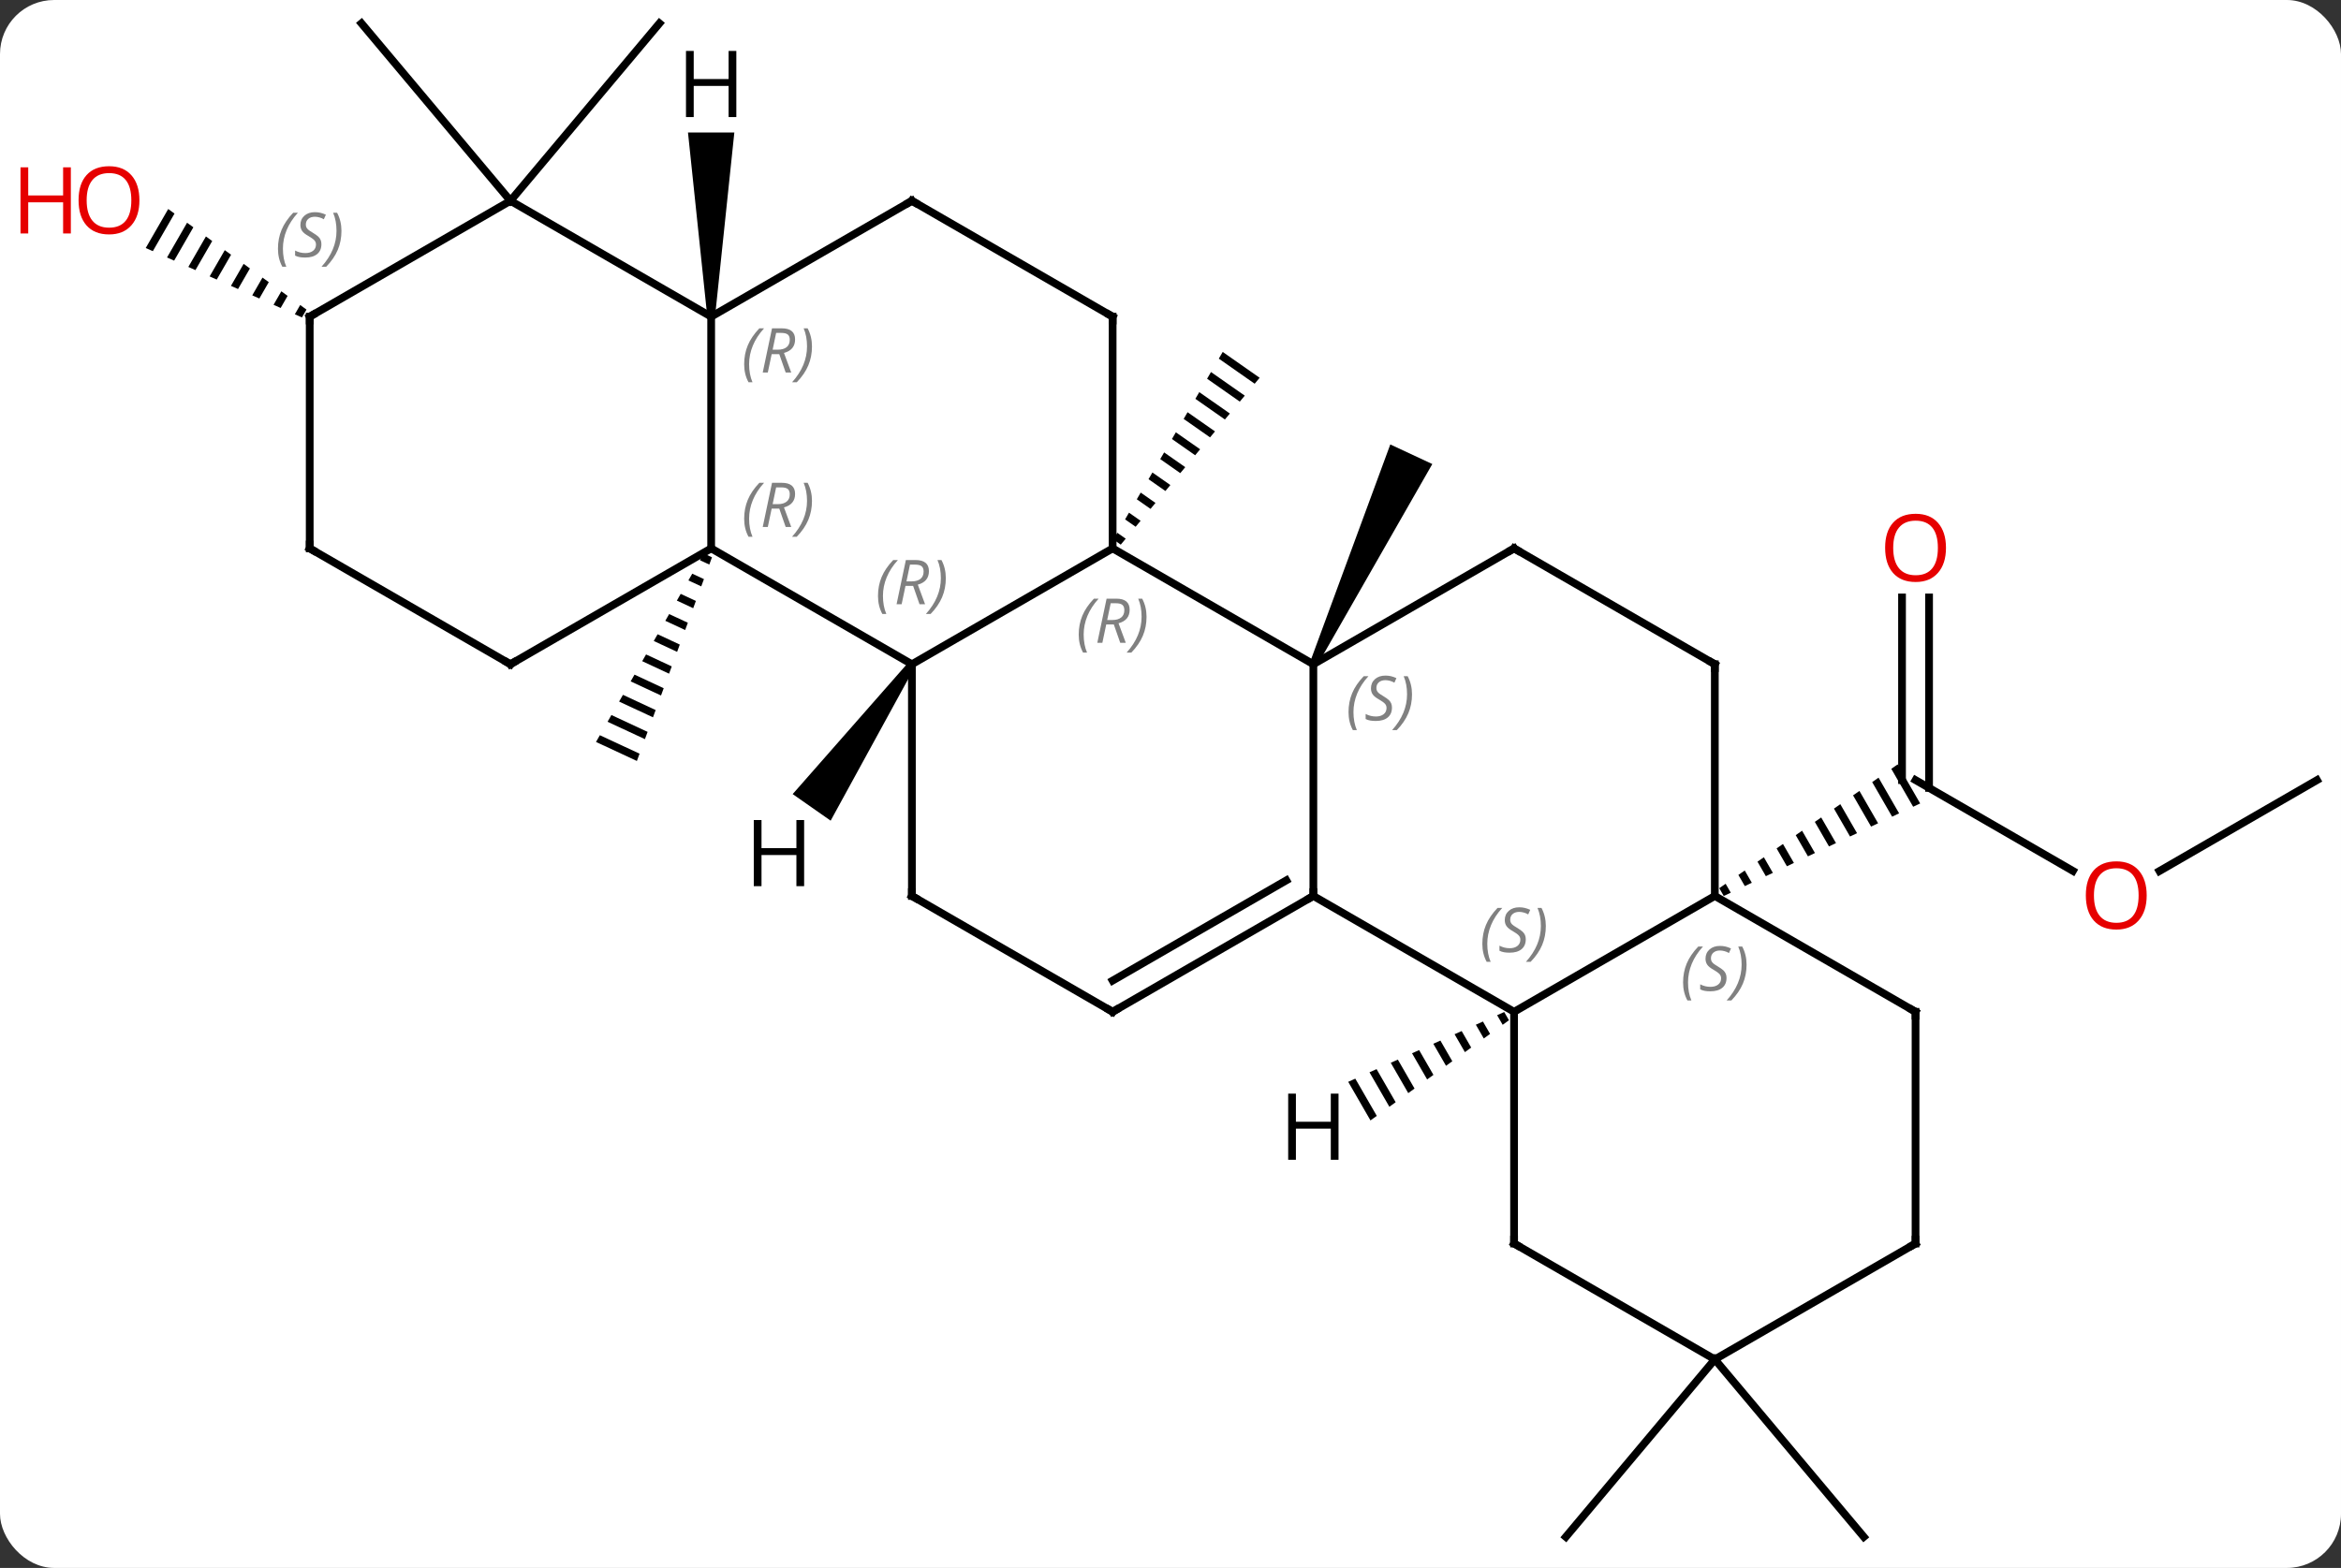 <svg width="303" viewBox="0 0 303 203" style="fill-opacity:1; color-rendering:auto; color-interpolation:auto; text-rendering:auto; stroke:black; stroke-linecap:square; stroke-miterlimit:10; shape-rendering:auto; stroke-opacity:1; fill:black; stroke-dasharray:none; font-weight:normal; stroke-width:1; font-family:'Open Sans'; font-style:normal; stroke-linejoin:miter; font-size:12; stroke-dashoffset:0; image-rendering:auto;" height="203" class="cas-substance-image" xmlns:xlink="http://www.w3.org/1999/xlink" xmlns="http://www.w3.org/2000/svg"><rect x="0" y="0" width="303" height="203" fill="#333333" stroke="none"/><svg class="cas-substance-single-component"><rect y="0" x="0" width="303" stroke="none" ry="7" rx="7" height="203" fill="white" class="cas-substance-group"/><svg y="0" x="0" width="303" viewBox="0 0 303 203" style="fill:black;" height="203" class="cas-substance-single-component-image"><svg><g><g transform="translate(157,101)" style="text-rendering:geometricPrecision; color-rendering:optimizeQuality; color-interpolation:linearRGB; stroke-linecap:butt; image-rendering:optimizeQuality;"><line y2="11.759" y1="0" x2="111.299" x1="90.933" style="fill:none;"/><line y2="-23.648" y1="1.01" x2="92.683" x1="92.683" style="fill:none;"/><line y2="-23.648" y1="-0" x2="89.183" x1="89.183" style="fill:none;"/><path style="stroke:none;" d="M88.617 -2.032 L87.793 -1.46 L87.793 -1.46 L90.624 3.451 L91.532 3.023 L88.617 -2.032 ZM86.144 -0.315 L85.319 0.258 L87.9 4.734 L88.808 4.306 L86.144 -0.315 ZM83.67 1.402 L82.845 1.975 L85.177 6.018 L86.085 5.59 L83.67 1.402 ZM81.196 3.119 L80.371 3.692 L82.453 7.302 L83.361 6.874 L81.196 3.119 ZM78.722 4.837 L77.897 5.409 L79.729 8.586 L79.729 8.586 L80.637 8.158 L78.722 4.837 ZM76.248 6.554 L75.423 7.126 L77.005 9.87 L77.913 9.442 L76.248 6.554 ZM73.774 8.271 L72.949 8.843 L74.282 11.154 L75.19 10.726 L73.774 8.271 ZM71.3 9.988 L70.475 10.56 L71.558 12.438 L72.466 12.01 L71.3 9.988 ZM68.826 11.705 L68.001 12.277 L68.834 13.722 L69.742 13.293 L68.826 11.705 ZM66.352 13.422 L65.528 13.995 L65.528 13.995 L66.11 15.005 L67.018 14.577 L66.352 13.422 Z"/><line y2="0" y1="11.774" x2="142.893" x1="122.501" style="fill:none;"/><path style="stroke:none;" d="M13.443 -14.789 L12.537 -15.211 L22.949 -43.457 L28.387 -40.921 Z"/><line y2="75" y1="97.98" x2="64.953" x1="84.237" style="fill:none;"/><line y2="75" y1="97.98" x2="64.953" x1="45.669" style="fill:none;"/><path style="stroke:none;" d="M1.258 -55.434 L0.752 -54.567 L0.752 -54.567 L5.396 -51.318 L5.396 -51.318 L6.038 -52.089 L6.038 -52.089 L1.258 -55.434 ZM-0.259 -52.833 L-0.764 -51.966 L-0.764 -51.966 L3.47 -49.003 L3.47 -49.003 L4.112 -49.775 L-0.259 -52.833 ZM-1.775 -50.231 L-2.28 -49.364 L-2.28 -49.364 L1.544 -46.688 L1.544 -46.688 L2.186 -47.46 L2.186 -47.46 L-1.775 -50.231 ZM-3.291 -47.63 L-3.796 -46.763 L-3.796 -46.763 L-0.382 -44.374 L-0.382 -44.374 L0.26 -45.145 L0.26 -45.145 L-3.291 -47.63 ZM-4.807 -45.029 L-5.313 -44.161 L-5.313 -44.161 L-2.308 -42.059 L-2.308 -42.059 L-1.666 -42.831 L-1.666 -42.831 L-4.807 -45.029 ZM-6.324 -42.427 L-6.829 -41.56 L-6.829 -41.56 L-4.234 -39.744 L-3.592 -40.516 L-3.592 -40.516 L-6.324 -42.427 ZM-7.84 -39.826 L-8.345 -38.959 L-8.345 -38.959 L-6.16 -37.43 L-6.16 -37.43 L-5.518 -38.201 L-5.518 -38.201 L-7.84 -39.826 ZM-9.356 -37.224 L-9.861 -36.357 L-9.861 -36.357 L-8.086 -35.115 L-8.086 -35.115 L-7.444 -35.886 L-7.444 -35.886 L-9.356 -37.224 ZM-10.872 -34.623 L-11.378 -33.756 L-11.378 -33.756 L-10.012 -32.8 L-10.012 -32.8 L-9.37 -33.572 L-9.37 -33.572 L-10.872 -34.623 ZM-12.388 -32.022 L-12.894 -31.154 L-12.894 -31.154 L-11.938 -30.485 L-11.938 -30.485 L-11.296 -31.257 L-11.296 -31.257 L-12.388 -32.022 Z"/><path style="stroke:none;" d="M-65.904 -29.34 L-66.403 -28.468 L-65.194 -27.906 L-64.847 -28.848 L-65.904 -29.34 ZM-67.4 -26.726 L-67.898 -25.854 L-66.236 -25.08 L-65.888 -26.022 L-67.4 -26.726 ZM-68.894 -24.111 L-69.393 -23.24 L-69.393 -23.24 L-67.277 -22.255 L-67.277 -22.255 L-66.93 -23.197 L-68.894 -24.111 ZM-70.389 -21.497 L-70.888 -20.626 L-68.319 -19.43 L-67.971 -20.372 L-67.971 -20.372 L-70.389 -21.497 ZM-71.884 -18.883 L-72.383 -18.011 L-69.36 -16.604 L-69.013 -17.546 L-71.884 -18.883 ZM-73.379 -16.269 L-73.878 -15.397 L-70.401 -13.779 L-70.054 -14.721 L-70.054 -14.721 L-73.379 -16.269 ZM-74.874 -13.654 L-75.373 -12.783 L-71.443 -10.954 L-71.096 -11.896 L-74.874 -13.654 ZM-76.369 -11.04 L-76.868 -10.169 L-72.484 -8.129 L-72.137 -9.07 L-76.369 -11.04 ZM-77.864 -8.426 L-78.362 -7.554 L-78.362 -7.554 L-73.526 -5.303 L-73.179 -6.245 L-77.864 -8.426 ZM-79.359 -5.812 L-79.857 -4.94 L-74.567 -2.478 L-74.22 -3.42 L-79.359 -5.812 Z"/><line y2="-75" y1="-97.98" x2="-90.933" x1="-110.217" style="fill:none;"/><line y2="-75" y1="-97.98" x2="-90.933" x1="-71.649" style="fill:none;"/><path style="stroke:none;" d="M-135.227 -73.939 L-138.138 -68.89 L-138.138 -68.89 L-137.219 -68.482 L-137.219 -68.482 L-134.413 -73.347 L-134.413 -73.347 L-135.227 -73.939 ZM-132.786 -72.163 L-135.381 -67.665 L-135.381 -67.665 L-134.462 -67.256 L-131.973 -71.572 L-131.973 -71.572 L-132.786 -72.163 ZM-130.346 -70.388 L-132.623 -66.439 L-131.704 -66.03 L-131.704 -66.03 L-129.533 -69.796 L-130.346 -70.388 ZM-127.906 -68.612 L-129.866 -65.213 L-128.947 -64.805 L-128.947 -64.805 L-127.092 -68.021 L-127.092 -68.021 L-127.906 -68.612 ZM-125.466 -66.837 L-127.109 -63.988 L-126.19 -63.579 L-126.19 -63.579 L-124.652 -66.245 L-124.652 -66.245 L-125.466 -66.837 ZM-123.025 -65.062 L-124.351 -62.762 L-124.351 -62.762 L-123.432 -62.354 L-122.212 -64.47 L-123.025 -65.062 ZM-120.585 -63.286 L-121.594 -61.536 L-121.594 -61.536 L-120.675 -61.128 L-119.772 -62.694 L-119.772 -62.694 L-120.585 -63.286 ZM-118.145 -61.511 L-118.837 -60.311 L-118.837 -60.311 L-117.918 -59.902 L-117.331 -60.919 L-117.331 -60.919 L-118.145 -61.511 Z"/><line y2="30" y1="15" x2="38.97" x1="64.953" style="fill:none;"/><line y2="-15" y1="15" x2="64.953" x1="64.953" style="fill:none;"/><line y2="30" y1="15" x2="90.933" x1="64.953" style="fill:none;"/><line y2="15" y1="30" x2="12.99" x1="38.97" style="fill:none;"/><line y2="60" y1="30" x2="38.97" x1="38.97" style="fill:none;"/><line y2="-30" y1="-15" x2="38.97" x1="64.953" style="fill:none;"/><line y2="60" y1="30" x2="90.933" x1="90.933" style="fill:none;"/><line y2="-15" y1="15" x2="12.99" x1="12.99" style="fill:none;"/><line y2="30" y1="15" x2="-12.99" x1="12.99" style="fill:none;"/><line y2="25.959" y1="12.979" x2="-12.99" x1="9.49" style="fill:none;"/><line y2="75" y1="60" x2="64.953" x1="38.97" style="fill:none;"/><line y2="-15" y1="-30" x2="12.99" x1="38.97" style="fill:none;"/><line y2="75" y1="60" x2="64.953" x1="90.933" style="fill:none;"/><line y2="-30" y1="-15" x2="-12.99" x1="12.99" style="fill:none;"/><line y2="15" y1="30" x2="-38.97" x1="-12.99" style="fill:none;"/><line y2="-15" y1="-30" x2="-38.97" x1="-12.99" style="fill:none;"/><line y2="-60" y1="-30" x2="-12.99" x1="-12.99" style="fill:none;"/><line y2="-15" y1="15" x2="-38.97" x1="-38.97" style="fill:none;"/><line y2="-30" y1="-15" x2="-64.953" x1="-38.97" style="fill:none;"/><line y2="-75" y1="-60" x2="-38.97" x1="-12.99" style="fill:none;"/><line y2="-60" y1="-30" x2="-64.953" x1="-64.953" style="fill:none;"/><line y2="-15" y1="-30" x2="-90.933" x1="-64.953" style="fill:none;"/><line y2="-60" y1="-75" x2="-64.953" x1="-38.97" style="fill:none;"/><line y2="-75" y1="-60" x2="-90.933" x1="-64.953" style="fill:none;"/><line y2="-30" y1="-15" x2="-116.913" x1="-90.933" style="fill:none;"/><line y2="-60" y1="-75" x2="-116.913" x1="-90.933" style="fill:none;"/><line y2="-60" y1="-30" x2="-116.913" x1="-116.913" style="fill:none;"/><path style="stroke:none;" d="M37.693 30.026 L36.776 30.437 L37.494 31.682 L37.494 31.682 L38.308 31.093 L37.693 30.026 ZM34.94 31.259 L34.022 31.67 L34.022 31.67 L35.049 33.451 L35.049 33.451 L35.864 32.861 L34.94 31.259 ZM32.187 32.491 L31.269 32.902 L31.269 32.902 L32.605 35.22 L33.42 34.63 L33.42 34.63 L32.187 32.491 ZM29.433 33.724 L28.515 34.134 L28.515 34.134 L30.161 36.988 L30.976 36.399 L30.976 36.399 L29.433 33.724 ZM26.68 34.956 L25.762 35.367 L25.762 35.367 L27.717 38.757 L27.717 38.757 L28.532 38.167 L28.532 38.167 L26.68 34.956 ZM23.926 36.188 L23.008 36.599 L23.008 36.599 L25.273 40.526 L25.273 40.526 L26.087 39.936 L23.926 36.188 ZM21.173 37.421 L20.255 37.831 L20.255 37.831 L22.828 42.294 L22.828 42.294 L23.643 41.705 L23.643 41.705 L21.173 37.421 ZM18.419 38.653 L17.501 39.064 L17.501 39.064 L20.384 44.063 L20.384 44.063 L21.199 43.473 L21.199 43.473 L18.419 38.653 Z"/><path style="stroke:none;" d="M-39.38 -15.287 L-38.56 -14.713 L-49.488 5.252 L-54.403 1.811 Z"/><path style="stroke:none;" d="M-64.453 -60 L-65.453 -60 L-67.953 -83.844 L-61.953 -83.844 Z"/></g><g transform="translate(157,101)" style="fill:rgb(230,0,0); text-rendering:geometricPrecision; color-rendering:optimizeQuality; image-rendering:optimizeQuality; font-family:'Open Sans'; stroke:rgb(230,0,0); color-interpolation:linearRGB;"><path style="stroke:none;" d="M120.85 14.93 Q120.85 16.992 119.811 18.172 Q118.772 19.352 116.929 19.352 Q115.038 19.352 114.007 18.188 Q112.975 17.023 112.975 14.914 Q112.975 12.82 114.007 11.672 Q115.038 10.523 116.929 10.523 Q118.788 10.523 119.819 11.695 Q120.85 12.867 120.85 14.93 ZM114.022 14.93 Q114.022 16.664 114.765 17.57 Q115.507 18.477 116.929 18.477 Q118.35 18.477 119.077 17.578 Q119.804 16.68 119.804 14.93 Q119.804 13.195 119.077 12.305 Q118.35 11.414 116.929 11.414 Q115.507 11.414 114.765 12.312 Q114.022 13.211 114.022 14.93 Z"/><path style="stroke:none;" d="M94.871 -30.07 Q94.871 -28.008 93.831 -26.828 Q92.792 -25.648 90.949 -25.648 Q89.058 -25.648 88.027 -26.812 Q86.996 -27.977 86.996 -30.086 Q86.996 -32.18 88.027 -33.328 Q89.058 -34.477 90.949 -34.477 Q92.808 -34.477 93.839 -33.305 Q94.871 -32.133 94.871 -30.07 ZM88.042 -30.07 Q88.042 -28.336 88.785 -27.43 Q89.527 -26.523 90.949 -26.523 Q92.371 -26.523 93.097 -27.422 Q93.824 -28.32 93.824 -30.07 Q93.824 -31.805 93.097 -32.695 Q92.371 -33.586 90.949 -33.586 Q89.527 -33.586 88.785 -32.688 Q88.042 -31.789 88.042 -30.07 Z"/><path style="stroke:none;" d="M-138.956 -75.07 Q-138.956 -73.008 -139.995 -71.828 Q-141.034 -70.648 -142.877 -70.648 Q-144.768 -70.648 -145.799 -71.812 Q-146.831 -72.977 -146.831 -75.086 Q-146.831 -77.18 -145.799 -78.328 Q-144.768 -79.477 -142.877 -79.477 Q-141.018 -79.477 -139.987 -78.305 Q-138.956 -77.133 -138.956 -75.07 ZM-145.784 -75.07 Q-145.784 -73.336 -145.041 -72.43 Q-144.299 -71.523 -142.877 -71.523 Q-141.456 -71.523 -140.729 -72.422 Q-140.002 -73.32 -140.002 -75.07 Q-140.002 -76.805 -140.729 -77.695 Q-141.456 -78.586 -142.877 -78.586 Q-144.299 -78.586 -145.041 -77.688 Q-145.784 -76.789 -145.784 -75.07 Z"/><path style="stroke:none;" d="M-147.831 -70.773 L-148.831 -70.773 L-148.831 -74.805 L-153.346 -74.805 L-153.346 -70.773 L-154.346 -70.773 L-154.346 -79.336 L-153.346 -79.336 L-153.346 -75.695 L-148.831 -75.695 L-148.831 -79.336 L-147.831 -79.336 L-147.831 -70.773 Z"/></g><g transform="translate(157,101)" style="font-size:8.4px; fill:gray; text-rendering:geometricPrecision; image-rendering:optimizeQuality; color-rendering:optimizeQuality; font-family:'Open Sans'; font-style:italic; stroke:gray; color-interpolation:linearRGB;"><path style="stroke:none;" d="M60.844 26.203 Q60.844 24.875 61.313 23.75 Q61.782 22.625 62.813 21.547 L63.422 21.547 Q62.454 22.609 61.969 23.781 Q61.485 24.953 61.485 26.188 Q61.485 27.516 61.922 28.531 L61.407 28.531 Q60.844 27.5 60.844 26.203 ZM66.467 25.609 Q66.467 26.438 65.92 26.891 Q65.373 27.344 64.373 27.344 Q63.967 27.344 63.654 27.289 Q63.342 27.234 63.06 27.094 L63.06 26.438 Q63.685 26.766 64.389 26.766 Q65.014 26.766 65.389 26.469 Q65.764 26.172 65.764 25.656 Q65.764 25.344 65.561 25.117 Q65.357 24.891 64.795 24.562 Q64.201 24.234 63.975 23.906 Q63.748 23.578 63.748 23.125 Q63.748 22.391 64.264 21.93 Q64.779 21.469 65.623 21.469 Q65.998 21.469 66.334 21.547 Q66.67 21.625 67.045 21.797 L66.779 22.391 Q66.529 22.234 66.209 22.148 Q65.889 22.062 65.623 22.062 Q65.092 22.062 64.772 22.336 Q64.451 22.609 64.451 23.078 Q64.451 23.281 64.522 23.43 Q64.592 23.578 64.732 23.711 Q64.873 23.844 65.295 24.094 Q65.857 24.438 66.061 24.633 Q66.264 24.828 66.365 25.062 Q66.467 25.297 66.467 25.609 ZM69.061 23.891 Q69.061 25.219 68.585 26.352 Q68.108 27.484 67.093 28.531 L66.483 28.531 Q68.421 26.375 68.421 23.891 Q68.421 22.562 67.983 21.547 L68.499 21.547 Q69.061 22.609 69.061 23.891 Z"/><path style="stroke:none;" d="M34.862 21.203 Q34.862 19.875 35.331 18.75 Q35.799 17.625 36.831 16.547 L37.44 16.547 Q36.471 17.609 35.987 18.781 Q35.502 19.953 35.502 21.188 Q35.502 22.516 35.94 23.531 L35.424 23.531 Q34.862 22.5 34.862 21.203 ZM40.484 20.609 Q40.484 21.438 39.937 21.891 Q39.391 22.344 38.391 22.344 Q37.984 22.344 37.672 22.289 Q37.359 22.234 37.078 22.094 L37.078 21.438 Q37.703 21.766 38.406 21.766 Q39.031 21.766 39.406 21.469 Q39.781 21.172 39.781 20.656 Q39.781 20.344 39.578 20.117 Q39.375 19.891 38.812 19.562 Q38.219 19.234 37.992 18.906 Q37.766 18.578 37.766 18.125 Q37.766 17.391 38.281 16.93 Q38.797 16.469 39.641 16.469 Q40.016 16.469 40.352 16.547 Q40.687 16.625 41.062 16.797 L40.797 17.391 Q40.547 17.234 40.227 17.148 Q39.906 17.062 39.641 17.062 Q39.109 17.062 38.789 17.336 Q38.469 17.609 38.469 18.078 Q38.469 18.281 38.539 18.43 Q38.609 18.578 38.75 18.711 Q38.891 18.844 39.312 19.094 Q39.875 19.438 40.078 19.633 Q40.281 19.828 40.383 20.062 Q40.484 20.297 40.484 20.609 ZM43.079 18.891 Q43.079 20.219 42.602 21.352 Q42.126 22.484 41.11 23.531 L40.501 23.531 Q42.438 21.375 42.438 18.891 Q42.438 17.562 42.001 16.547 L42.516 16.547 Q43.079 17.609 43.079 18.891 Z"/></g><g transform="translate(157,101)" style="stroke-linecap:butt; font-size:8.4px; text-rendering:geometricPrecision; image-rendering:optimizeQuality; color-rendering:optimizeQuality; font-family:'Open Sans'; font-style:italic; color-interpolation:linearRGB; stroke-miterlimit:5;"><path style="fill:none;" d="M64.953 -14.5 L64.953 -15 L64.52 -15.25"/><path style="fill:none;" d="M90.5 29.75 L90.933 30 L90.933 30.5"/><path style="fill:none;" d="M12.557 15.25 L12.99 15 L12.99 14.5"/><path style="fill:none;" d="M38.97 59.5 L38.97 60 L39.403 60.25"/><path style="fill:none;" d="M39.403 -29.75 L38.97 -30 L38.537 -29.75"/><path style="fill:none;" d="M90.933 59.5 L90.933 60 L90.5 60.25"/><path style="fill:gray; stroke:none;" d="M17.542 -8.797 Q17.542 -10.125 18.011 -11.25 Q18.479 -12.375 19.511 -13.453 L20.12 -13.453 Q19.151 -12.391 18.667 -11.219 Q18.182 -10.047 18.182 -8.813 Q18.182 -7.484 18.62 -6.469 L18.104 -6.469 Q17.542 -7.5 17.542 -8.797 ZM23.164 -9.391 Q23.164 -8.563 22.617 -8.109 Q22.071 -7.656 21.071 -7.656 Q20.664 -7.656 20.352 -7.711 Q20.039 -7.766 19.758 -7.906 L19.758 -8.563 Q20.383 -8.234 21.086 -8.234 Q21.711 -8.234 22.086 -8.531 Q22.461 -8.828 22.461 -9.344 Q22.461 -9.656 22.258 -9.883 Q22.055 -10.109 21.492 -10.438 Q20.899 -10.766 20.672 -11.094 Q20.446 -11.422 20.446 -11.875 Q20.446 -12.609 20.961 -13.07 Q21.477 -13.531 22.321 -13.531 Q22.696 -13.531 23.032 -13.453 Q23.367 -13.375 23.742 -13.203 L23.477 -12.609 Q23.227 -12.766 22.907 -12.852 Q22.586 -12.938 22.321 -12.938 Q21.789 -12.938 21.469 -12.664 Q21.149 -12.391 21.149 -11.922 Q21.149 -11.719 21.219 -11.57 Q21.289 -11.422 21.43 -11.289 Q21.571 -11.156 21.992 -10.906 Q22.555 -10.563 22.758 -10.367 Q22.961 -10.172 23.063 -9.938 Q23.164 -9.703 23.164 -9.391 ZM25.759 -11.109 Q25.759 -9.781 25.282 -8.649 Q24.806 -7.516 23.79 -6.469 L23.181 -6.469 Q25.118 -8.625 25.118 -11.109 Q25.118 -12.438 24.681 -13.453 L25.196 -13.453 Q25.759 -12.391 25.759 -11.109 Z"/><path style="fill:none;" d="M-12.557 29.75 L-12.99 30 L-13.423 29.75"/><path style="fill:gray; stroke:none;" d="M-17.379 -18.836 Q-17.379 -20.164 -16.91 -21.289 Q-16.441 -22.414 -15.41 -23.492 L-14.8 -23.492 Q-15.769 -22.43 -16.254 -21.258 Q-16.738 -20.086 -16.738 -18.852 Q-16.738 -17.523 -16.3 -16.508 L-16.816 -16.508 Q-17.379 -17.539 -17.379 -18.836 ZM-13.819 -20.148 L-14.319 -17.773 L-14.975 -17.773 L-13.772 -23.492 L-12.522 -23.492 Q-10.787 -23.492 -10.787 -22.055 Q-10.787 -20.695 -12.225 -20.305 L-11.287 -17.773 L-12.006 -17.773 L-12.834 -20.148 L-13.819 -20.148 ZM-13.241 -22.898 Q-13.631 -20.977 -13.694 -20.727 L-13.037 -20.727 Q-12.287 -20.727 -11.881 -21.055 Q-11.475 -21.383 -11.475 -22.008 Q-11.475 -22.477 -11.733 -22.688 Q-11.991 -22.898 -12.584 -22.898 L-13.241 -22.898 ZM-8.601 -21.148 Q-8.601 -19.82 -9.078 -18.688 Q-9.555 -17.555 -10.57 -16.508 L-11.18 -16.508 Q-9.242 -18.664 -9.242 -21.148 Q-9.242 -22.477 -9.68 -23.492 L-9.164 -23.492 Q-8.601 -22.43 -8.601 -21.148 Z"/><path style="fill:none;" d="M-38.537 15.25 L-38.97 15 L-38.97 14.5"/><path style="fill:gray; stroke:none;" d="M-43.359 -23.836 Q-43.359 -25.164 -42.89 -26.289 Q-42.421 -27.414 -41.39 -28.492 L-40.781 -28.492 Q-41.749 -27.43 -42.234 -26.258 Q-42.718 -25.086 -42.718 -23.852 Q-42.718 -22.523 -42.281 -21.508 L-42.796 -21.508 Q-43.359 -22.539 -43.359 -23.836 ZM-39.799 -25.148 L-40.299 -22.773 L-40.955 -22.773 L-39.752 -28.492 L-38.502 -28.492 Q-36.768 -28.492 -36.768 -27.055 Q-36.768 -25.695 -38.205 -25.305 L-37.268 -22.773 L-37.986 -22.773 L-38.815 -25.148 L-39.799 -25.148 ZM-39.221 -27.898 Q-39.611 -25.977 -39.674 -25.727 L-39.018 -25.727 Q-38.268 -25.727 -37.861 -26.055 Q-37.455 -26.383 -37.455 -27.008 Q-37.455 -27.477 -37.713 -27.688 Q-37.971 -27.898 -38.565 -27.898 L-39.221 -27.898 ZM-34.582 -26.148 Q-34.582 -24.82 -35.058 -23.688 Q-35.535 -22.555 -36.55 -21.508 L-37.16 -21.508 Q-35.222 -23.664 -35.222 -26.148 Q-35.222 -27.477 -35.66 -28.492 L-35.144 -28.492 Q-34.582 -27.43 -34.582 -26.148 Z"/><path style="fill:none;" d="M-12.99 -59.5 L-12.99 -60 L-13.423 -60.25"/><path style="fill:gray; stroke:none;" d="M-60.681 -33.836 Q-60.681 -35.164 -60.213 -36.289 Q-59.744 -37.414 -58.713 -38.492 L-58.103 -38.492 Q-59.072 -37.43 -59.556 -36.258 Q-60.041 -35.086 -60.041 -33.852 Q-60.041 -32.524 -59.603 -31.508 L-60.119 -31.508 Q-60.681 -32.539 -60.681 -33.836 ZM-57.121 -35.149 L-57.621 -32.774 L-58.278 -32.774 L-57.075 -38.492 L-55.825 -38.492 Q-54.09 -38.492 -54.09 -37.055 Q-54.09 -35.696 -55.528 -35.305 L-54.59 -32.774 L-55.309 -32.774 L-56.137 -35.149 L-57.121 -35.149 ZM-56.543 -37.899 Q-56.934 -35.977 -56.996 -35.727 L-56.34 -35.727 Q-55.59 -35.727 -55.184 -36.055 Q-54.778 -36.383 -54.778 -37.008 Q-54.778 -37.477 -55.035 -37.688 Q-55.293 -37.899 -55.887 -37.899 L-56.543 -37.899 ZM-51.904 -36.149 Q-51.904 -34.821 -52.381 -33.688 Q-52.857 -32.555 -53.873 -31.508 L-54.482 -31.508 Q-52.545 -33.664 -52.545 -36.149 Q-52.545 -37.477 -52.982 -38.492 L-52.467 -38.492 Q-51.904 -37.43 -51.904 -36.149 Z"/><path style="fill:none;" d="M-38.537 -74.75 L-38.97 -75 L-39.403 -74.75"/><path style="fill:gray; stroke:none;" d="M-60.681 -53.836 Q-60.681 -55.164 -60.213 -56.289 Q-59.744 -57.414 -58.713 -58.492 L-58.103 -58.492 Q-59.072 -57.429 -59.556 -56.258 Q-60.041 -55.086 -60.041 -53.851 Q-60.041 -52.523 -59.603 -51.508 L-60.119 -51.508 Q-60.681 -52.539 -60.681 -53.836 ZM-57.121 -55.148 L-57.621 -52.773 L-58.278 -52.773 L-57.075 -58.492 L-55.825 -58.492 Q-54.09 -58.492 -54.09 -57.054 Q-54.09 -55.695 -55.528 -55.304 L-54.59 -52.773 L-55.309 -52.773 L-56.137 -55.148 L-57.121 -55.148 ZM-56.543 -57.898 Q-56.934 -55.976 -56.996 -55.726 L-56.34 -55.726 Q-55.59 -55.726 -55.184 -56.054 Q-54.778 -56.383 -54.778 -57.008 Q-54.778 -57.476 -55.035 -57.687 Q-55.293 -57.898 -55.887 -57.898 L-56.543 -57.898 ZM-51.904 -56.148 Q-51.904 -54.82 -52.381 -53.687 Q-52.857 -52.554 -53.873 -51.508 L-54.482 -51.508 Q-52.545 -53.664 -52.545 -56.148 Q-52.545 -57.476 -52.982 -58.492 L-52.467 -58.492 Q-51.904 -57.429 -51.904 -56.148 Z"/><path style="fill:none;" d="M-90.5 -15.25 L-90.933 -15 L-91.366 -15.25"/><path style="fill:none;" d="M-116.48 -29.75 L-116.913 -30 L-116.913 -30.5"/><path style="fill:none;" d="M-116.48 -60.25 L-116.913 -60 L-116.913 -59.5"/><path style="fill:gray; stroke:none;" d="M-121.022 -68.797 Q-121.022 -70.125 -120.553 -71.25 Q-120.084 -72.375 -119.053 -73.453 L-118.443 -73.453 Q-119.412 -72.391 -119.897 -71.219 Q-120.381 -70.047 -120.381 -68.812 Q-120.381 -67.484 -119.943 -66.469 L-120.459 -66.469 Q-121.022 -67.5 -121.022 -68.797 ZM-115.399 -69.391 Q-115.399 -68.562 -115.946 -68.109 Q-116.493 -67.656 -117.493 -67.656 Q-117.899 -67.656 -118.212 -67.711 Q-118.524 -67.766 -118.805 -67.906 L-118.805 -68.562 Q-118.18 -68.234 -117.477 -68.234 Q-116.852 -68.234 -116.477 -68.531 Q-116.102 -68.828 -116.102 -69.344 Q-116.102 -69.656 -116.305 -69.883 Q-116.508 -70.109 -117.071 -70.438 Q-117.665 -70.766 -117.891 -71.094 Q-118.118 -71.422 -118.118 -71.875 Q-118.118 -72.609 -117.602 -73.07 Q-117.087 -73.531 -116.243 -73.531 Q-115.868 -73.531 -115.532 -73.453 Q-115.196 -73.375 -114.821 -73.203 L-115.087 -72.609 Q-115.337 -72.766 -115.657 -72.852 Q-115.977 -72.938 -116.243 -72.938 Q-116.774 -72.938 -117.094 -72.664 Q-117.415 -72.391 -117.415 -71.922 Q-117.415 -71.719 -117.344 -71.57 Q-117.274 -71.422 -117.133 -71.289 Q-116.993 -71.156 -116.571 -70.906 Q-116.008 -70.562 -115.805 -70.367 Q-115.602 -70.172 -115.501 -69.938 Q-115.399 -69.703 -115.399 -69.391 ZM-112.805 -71.109 Q-112.805 -69.781 -113.281 -68.648 Q-113.758 -67.516 -114.773 -66.469 L-115.383 -66.469 Q-113.445 -68.625 -113.445 -71.109 Q-113.445 -72.438 -113.883 -73.453 L-113.367 -73.453 Q-112.805 -72.391 -112.805 -71.109 Z"/><path style="stroke:none;" d="M16.248 49.156 L15.248 49.156 L15.248 45.125 L10.732 45.125 L10.732 49.156 L9.732 49.156 L9.732 40.594 L10.732 40.594 L10.732 44.234 L15.248 44.234 L15.248 40.594 L16.248 40.594 L16.248 49.156 Z"/><path style="stroke:none;" d="M-52.92 13.732 L-53.92 13.732 L-53.92 9.701 L-58.436 9.701 L-58.436 13.732 L-59.436 13.732 L-59.436 5.17 L-58.436 5.17 L-58.436 8.81 L-53.92 8.81 L-53.92 5.17 L-52.92 5.17 L-52.92 13.732 Z"/><path style="stroke:none;" d="M-61.695 -85.844 L-62.695 -85.844 L-62.695 -89.875 L-67.211 -89.875 L-67.211 -85.844 L-68.211 -85.844 L-68.211 -94.406 L-67.211 -94.406 L-67.211 -90.766 L-62.695 -90.766 L-62.695 -94.406 L-61.695 -94.406 L-61.695 -85.844 Z"/></g></g></svg></svg></svg></svg>